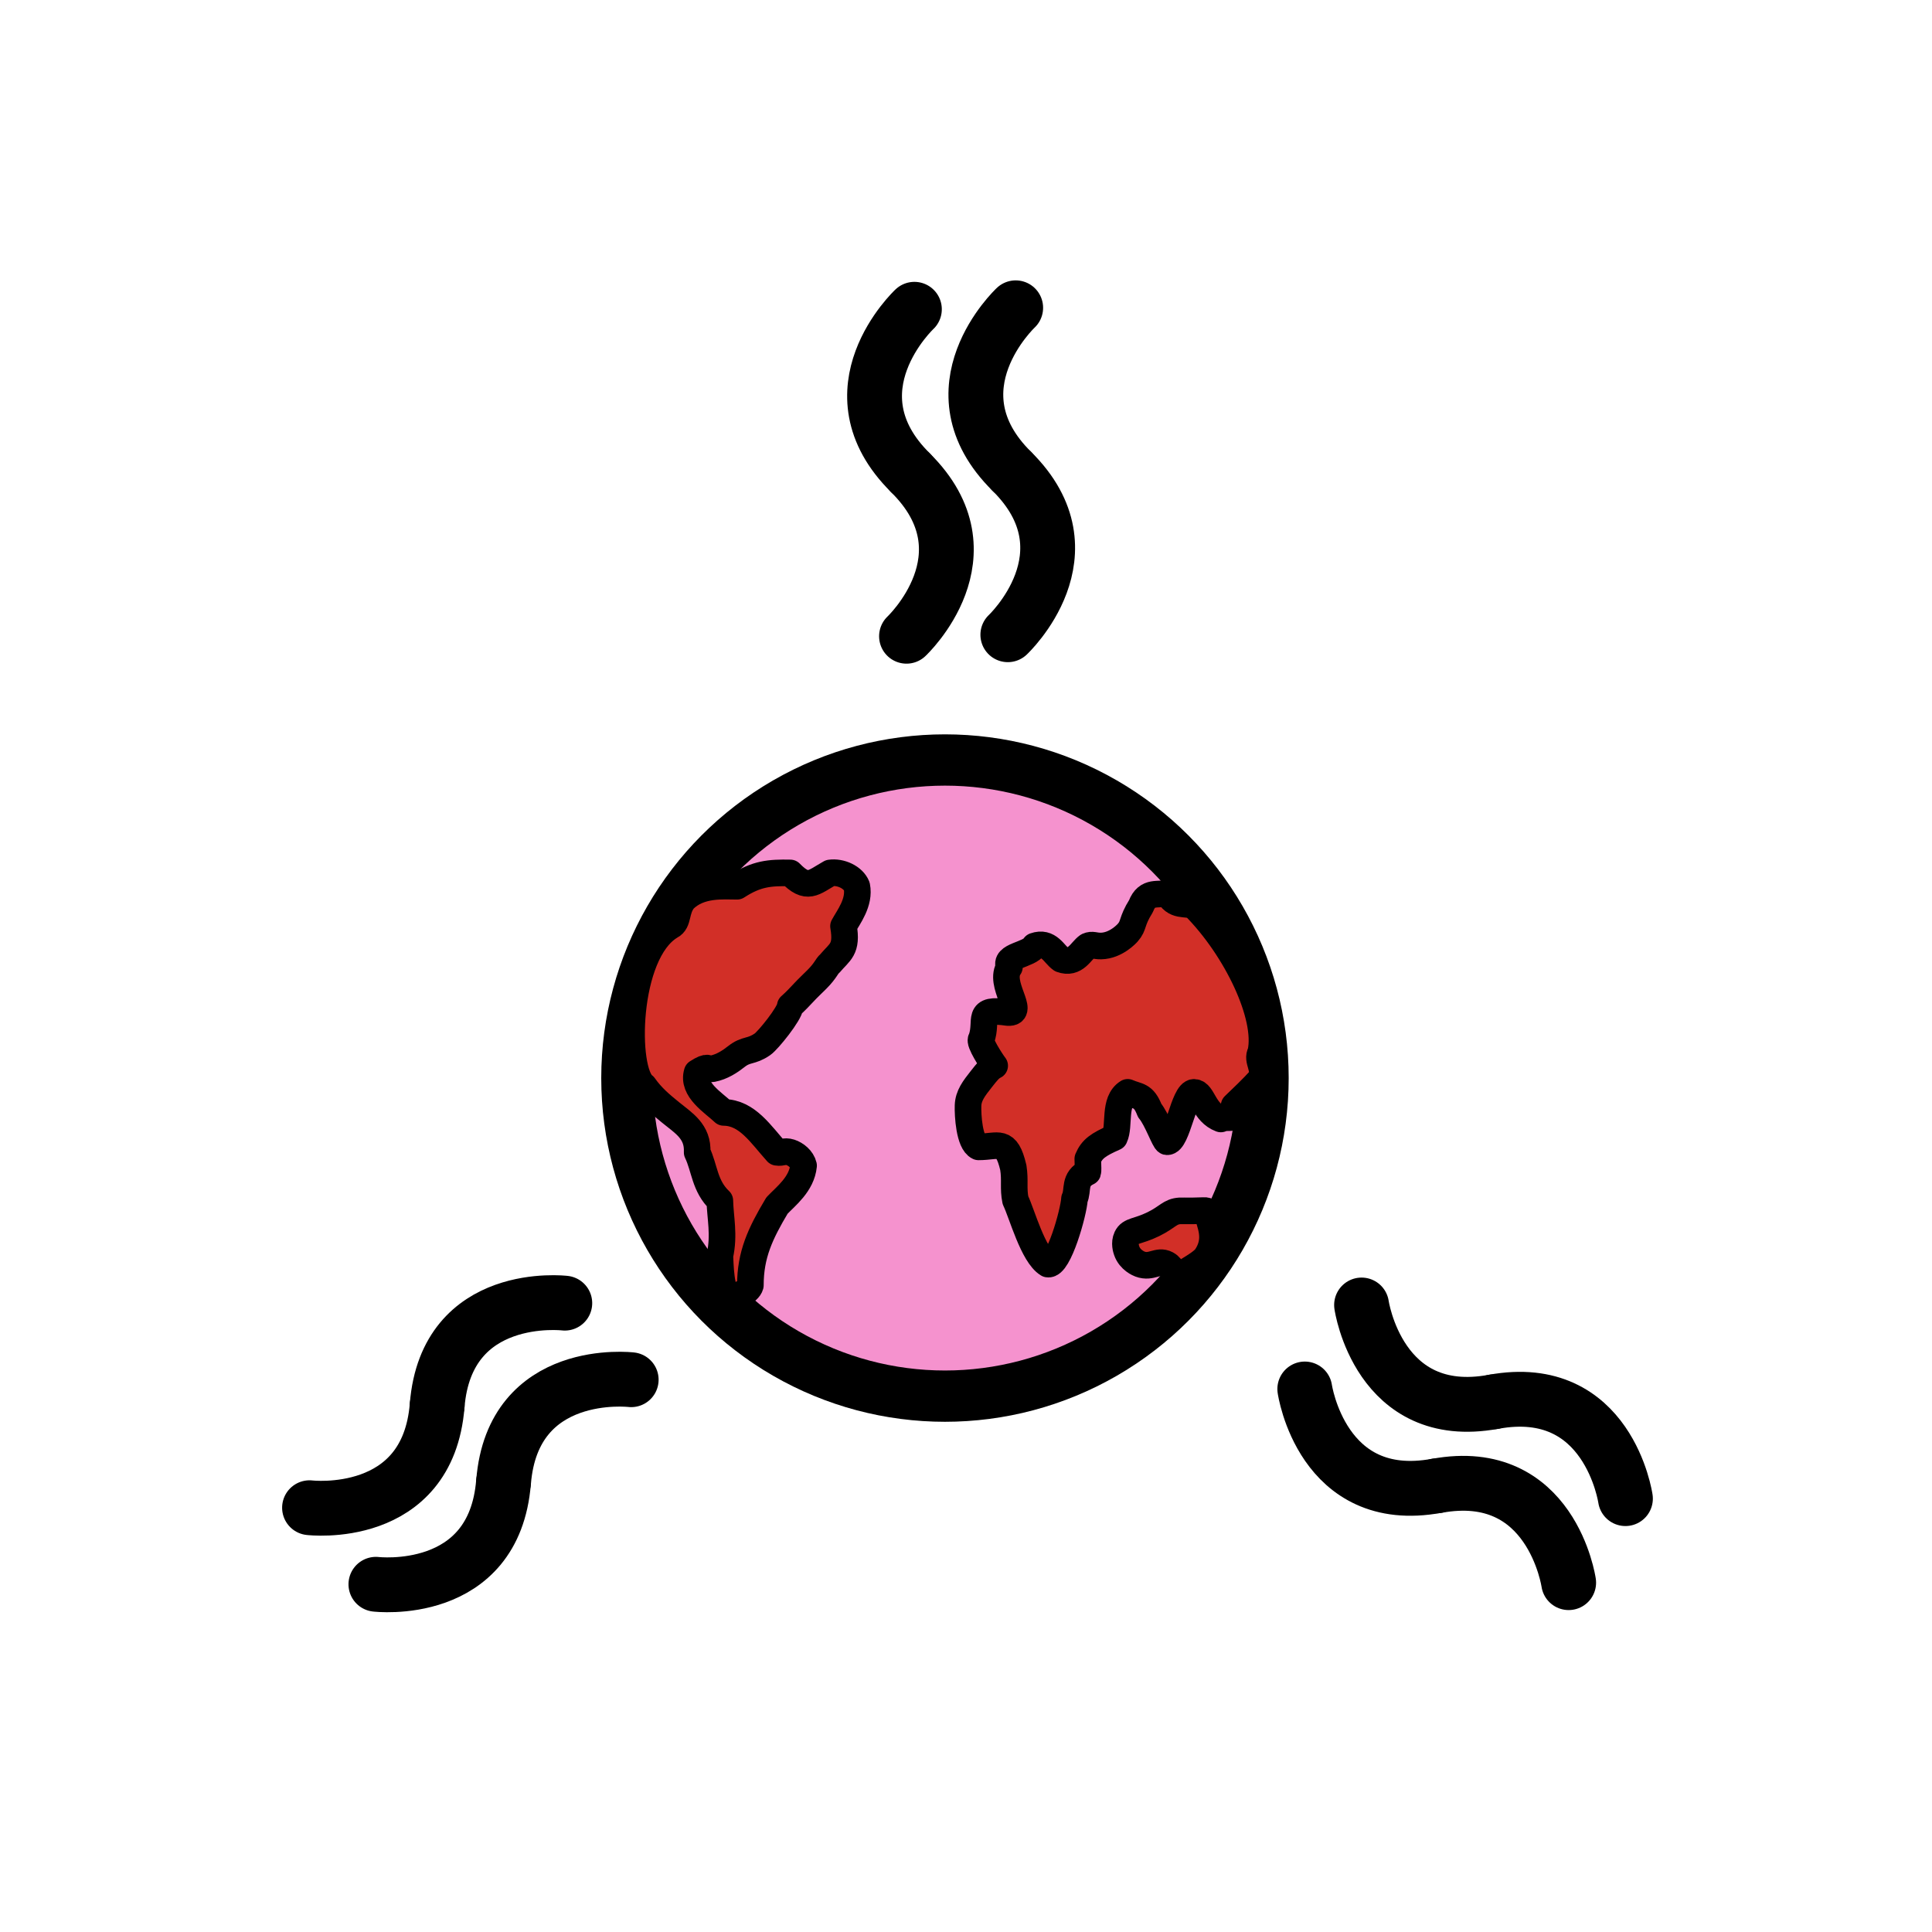 <?xml version="1.0" encoding="UTF-8" standalone="no"?>
<!-- Created with Inkscape (http://www.inkscape.org/) -->

<svg
   width="210mm"
   height="210mm"
   viewBox="0 0 210 210"
   version="1.1"
   id="svg1052"
   inkscape:version="1.1.1 (1:1.1+202109281954+c3084ef5ed)"
   sodipodi:docname="climate-change-small.svg"
   xmlns:inkscape="http://www.inkscape.org/namespaces/inkscape"
   xmlns:sodipodi="http://sodipodi.sourceforge.net/DTD/sodipodi-0.dtd"
   xmlns="http://www.w3.org/2000/svg"
   xmlns:svg="http://www.w3.org/2000/svg">
  <sodipodi:namedview
     id="namedview1054"
     pagecolor="#ffffff"
     bordercolor="#666666"
     borderopacity="1.0"
     inkscape:pageshadow="2"
     inkscape:pageopacity="0.0"
     inkscape:pagecheckerboard="0"
     inkscape:document-units="mm"
     showgrid="false"
     inkscape:zoom="0.56739911"
     inkscape:cx="924.39341"
     inkscape:cy="292.56302"
     inkscape:window-width="1920"
     inkscape:window-height="1056"
     inkscape:window-x="0"
     inkscape:window-y="0"
     inkscape:window-maximized="1"
     inkscape:current-layer="color" />
  <defs
     id="defs1049" />
  <g
     inkscape:label="Calque 1"
     inkscape:groupmode="layer"
     id="layer1">
    <g
       id="g1374"
       transform="matrix(2.934,0,0,2.934,0.951,0.368)">
      <g
         id="color">
        <g
           id="g991"
           transform="matrix(0.819,0,0,0.819,5.118,2.111)">
          <circle
             style="fill:#f592ce;fill-opacity:1;fill-rule:evenodd;stroke:#000000;stroke-width:2.32;stroke-miterlimit:4;stroke-dasharray:none;stroke-opacity:1"
             id="path850-3"
             cx="36.1"
             cy="46.035"
             r="14.388" />
          <g
             id="g935"
             transform="translate(51.989,41.906)"
             style="fill:#d22f27;fill-opacity:1">
            <g
               id="g972"
               transform="matrix(0.474,0,0,0.474,-5.001,6.624)"
               style="fill:#d22f27;fill-opacity:1">
              <path
                 fill="none"
                 stroke="#000000"
                 stroke-linecap="round"
                 stroke-linejoin="round"
                 stroke-miterlimit="10"
                 stroke-width="2.539"
                 d="m -37.734,-12.142 c -0.053,0.741 -2.117,3.283 -2.645,3.65 -1.102,0.766 -1.533,0.415 -2.493,1.17 -0.609,0.479 -1.369,0.991 -2.301,1.17 -0.516,0.099 -0.288,-0.388 -1.448,0.357 -0.502,1.635 1.529,2.854 2.539,3.809 2.253,0.02 3.544,2.11 5.079,3.809 0.515,0.086 0.699,-0.183 1.27,0 0.522,0.168 1.121,0.636 1.27,1.27 -0.18,1.783 -1.695,2.918 -2.539,3.809 -1.602,2.687 -2.539,4.684 -2.539,7.618 -0.166,0.631 -1.447,1.184 -1.931,1.111 -0.952,-0.143 -0.935,-3.432 -0.979,-3.941 0.446,-1.999 0.031,-3.65 -0.003,-5.257 -1.473,-1.395 -1.441,-3.106 -2.166,-4.609 0.098,-2.007 -1.318,-2.808 -2.539,-3.809 -0.933,-0.763 -1.761,-1.44 -2.539,-2.539 -1.92,-1.325 -1.782,-12.663 2.539,-15.236 0.821,-0.411 0.429,-1.499 1.27,-2.539 1.526,-1.508 3.76,-1.27 5.079,-1.27 1.871,-1.216 3.122,-1.307 5.079,-1.27 1.636,1.68 2.18,0.921 3.809,0 1.001,-0.141 2.193,0.408 2.539,1.27 0.307,1.533 -0.792,2.934 -1.27,3.809 0.381,2.246 -0.352,2.428 -1.309,3.571 -0.309,0.254 -0.384,0.661 -1.23,1.508 -0.423,0.423 -0.863,0.831 -1.27,1.27 -0.928,1 -1.076,1.076 -1.27,1.27"
                 id="path16"
                 style="fill:#d22f27;fill-opacity:1"
                 sodipodi:nodetypes="ccsccccccccccccccccccccccscc" />
              <path
                 fill="none"
                 stroke="#000000"
                 stroke-linecap="round"
                 stroke-linejoin="round"
                 stroke-miterlimit="10"
                 stroke-width="2.539"
                 d="m -18.227,-6.441 c -0.295,-0.376 -1.559,-2.318 -1.27,-2.539 0.66,-1.84 -0.635,-2.991 2.539,-2.539 1.76,0.114 -1,-2.759 0.138,-4.342 -0.594,-1.097 1.894,-1.136 2.402,-2.006 1.388,-0.487 1.849,0.792 2.539,1.27 1.382,0.505 1.872,-0.806 2.539,-1.27 0.435,-0.196 0.651,0.013 1.27,0 1.419,-0.031 2.462,-1.182 2.539,-1.27 0.639,-0.725 0.315,-1.015 1.27,-2.539 0.59,-1.562 1.692,-0.954 2.539,-1.27 0.662,1.427 1.738,0.888 2.539,1.27 4.036,4.065 7.113,10.536 6.348,13.966 -0.438,0.779 0.49,1.504 0,2.539 -0.839,0.919 -1.748,1.782 -2.539,2.539 0.823,1.664 -0.907,0.907 -1.27,1.27 -1.638,-0.614 -1.704,-2.501 -2.539,-2.539 -1.002,-0.045 -1.612,4.811 -2.6,4.712 -0.222,-0.022 -0.953,-2.152 -1.652,-2.983 -0.587,-1.53 -1.132,-1.3 -2.096,-1.729 -1.376,0.862 -0.728,3.188 -1.258,4.297 -1.56,0.693 -2.15,1.096 -2.551,2.052 0.026,0.779 0.039,1.171 0,1.27 -1.395,0.666 -0.871,1.713 -1.27,2.539 -0.076,1.313 -1.511,6.421 -2.539,6.233 -1.421,-0.86 -2.471,-4.809 -3.093,-6.095 -0.234,-1.162 -0.01,-1.859 -0.205,-3.116 -0.664,-2.803 -1.393,-1.977 -3.317,-1.977 -0.892,-0.411 -1.033,-3.03 -1.004,-3.933 0.031,-0.964 0.564,-1.641 1.27,-2.539 0.553,-0.704 0.83,-1.056 1.27,-1.27"
                 id="path18"
                 style="fill:#d22f27;fill-opacity:1"
                 sodipodi:nodetypes="cccccccsccccccccccccccccccccscc" />
              <path
                 fill="none"
                 stroke="#000000"
                 stroke-linecap="round"
                 stroke-linejoin="round"
                 stroke-miterlimit="10"
                 stroke-width="2.539"
                 d="m -3.087,8.679 c -1.498,0.736 -2.214,0.575 -2.539,1.27 -0.252,0.539 -0.05,1.125 0,1.27 0.308,0.894 1.174,1.234 1.27,1.27 1.097,0.411 1.7,-0.45 2.539,0 0.64,0.343 0.54,0.979 1.27,1.27 -0.123,-0.304 1.79,-1.091 2.468,-1.909 1.216,-1.77 0.376,-3.191 0.072,-4.44 -0.16,-0.055 -0.175,-0.015 -1.27,0 -0.928,0.013 -1.024,-0.015 -1.27,0 -0.971,0.059 -1.148,0.587 -2.539,1.27 z"
                 id="path20"
                 style="fill:#d22f27;fill-opacity:1"
                 sodipodi:nodetypes="scccscccsss" />
            </g>
          </g>
        </g>
        <g
           id="g1097-67"
           transform="matrix(1.27,0,0,1.27,-10.46,-13.919)"
           style="stroke:#000000;stroke-width:0.033;stroke-miterlimit:4;stroke-dasharray:none;stroke-opacity:1">
          <g
             id="g927-5">
            <g
               id="g887-3"
               style="stroke-width:1.6;stroke-miterlimit:4;stroke-dasharray:none"
               transform="translate(-0.251,-0.739)">
              <path
                 fill="none"
                 stroke="#000000"
                 stroke-linecap="round"
                 stroke-linejoin="round"
                 stroke-width="0.581"
                 d="m 55.647,55.316 c 0,0 -0.497,-3.441 -3.848,-2.824"
                 id="path27-5-56"
                 style="stroke:#000000;stroke-width:1.6;stroke-miterlimit:4;stroke-dasharray:none;stroke-opacity:1" />
              <path
                 fill="none"
                 stroke="#000000"
                 stroke-linecap="round"
                 stroke-linejoin="round"
                 stroke-width="0.581"
                 d="m 47.95,49.668 c 0,0 0.497,3.441 3.848,2.824"
                 id="path29-6-2"
                 style="stroke:#000000;stroke-width:1.6;stroke-miterlimit:4;stroke-dasharray:none;stroke-opacity:1" />
            </g>
            <g
               id="g891-9"
               style="stroke-width:1.6;stroke-miterlimit:4;stroke-dasharray:none"
               transform="translate(-0.684,-0.407)">
              <path
                 fill="none"
                 stroke="#000000"
                 stroke-linecap="round"
                 stroke-linejoin="round"
                 stroke-width="0.581"
                 d="m 54.424,57.435 c 0,0 -0.497,-3.441 -3.848,-2.824"
                 id="path23-5-1"
                 style="stroke:#000000;stroke-width:1.6;stroke-miterlimit:4;stroke-dasharray:none;stroke-opacity:1" />
              <path
                 fill="none"
                 stroke="#000000"
                 stroke-linecap="round"
                 stroke-linejoin="round"
                 stroke-width="0.581"
                 d="m 46.727,51.786 c 0,0 0.497,3.441 3.848,2.824"
                 id="path25-3-27"
                 style="stroke:#000000;stroke-width:1.6;stroke-miterlimit:4;stroke-dasharray:none;stroke-opacity:1" />
            </g>
          </g>
        </g>
        <g
           id="g1097-6-0"
           transform="matrix(0.329,-1.226,1.226,0.329,-64.537,98.112)"
           style="stroke:#000000;stroke-width:0.033;stroke-miterlimit:4;stroke-dasharray:none;stroke-opacity:1">
          <g
             id="g927-2-9">
            <g
               id="g887-6-3"
               style="stroke-width:1.6;stroke-miterlimit:4;stroke-dasharray:none"
               transform="translate(-0.251,-0.739)">
              <path
                 fill="none"
                 stroke="#000000"
                 stroke-linecap="round"
                 stroke-linejoin="round"
                 stroke-width="0.581"
                 d="m 55.647,55.316 c 0,0 -0.497,-3.441 -3.848,-2.824"
                 id="path27-5-1-6"
                 style="stroke:#000000;stroke-width:1.6;stroke-miterlimit:4;stroke-dasharray:none;stroke-opacity:1" />
              <path
                 fill="none"
                 stroke="#000000"
                 stroke-linecap="round"
                 stroke-linejoin="round"
                 stroke-width="0.581"
                 d="m 47.95,49.668 c 0,0 0.497,3.441 3.848,2.824"
                 id="path29-6-8-0"
                 style="stroke:#000000;stroke-width:1.6;stroke-miterlimit:4;stroke-dasharray:none;stroke-opacity:1" />
            </g>
            <g
               id="g891-7-6"
               style="stroke-width:1.6;stroke-miterlimit:4;stroke-dasharray:none"
               transform="translate(-0.684,-0.407)">
              <path
                 fill="none"
                 stroke="#000000"
                 stroke-linecap="round"
                 stroke-linejoin="round"
                 stroke-width="0.581"
                 d="m 54.424,57.435 c 0,0 -0.497,-3.441 -3.848,-2.824"
                 id="path23-5-9-2"
                 style="stroke:#000000;stroke-width:1.6;stroke-miterlimit:4;stroke-dasharray:none;stroke-opacity:1" />
              <path
                 fill="none"
                 stroke="#000000"
                 stroke-linecap="round"
                 stroke-linejoin="round"
                 stroke-width="0.581"
                 d="m 46.727,51.786 c 0,0 0.497,3.441 3.848,2.824"
                 id="path25-3-2-6"
                 style="stroke:#000000;stroke-width:1.6;stroke-miterlimit:4;stroke-dasharray:none;stroke-opacity:1" />
            </g>
          </g>
        </g>
        <g
           id="g1097-0-1"
           transform="matrix(0.726,1.041,-1.041,0.726,53.61,-73.9)"
           style="stroke:#000000;stroke-width:0.033;stroke-miterlimit:4;stroke-dasharray:none;stroke-opacity:1">
          <g
             id="g927-23-8">
            <g
               id="g887-7-7"
               style="stroke-width:1.6;stroke-miterlimit:4;stroke-dasharray:none"
               transform="translate(-0.251,-0.739)">
              <path
                 fill="none"
                 stroke="#000000"
                 stroke-linecap="round"
                 stroke-linejoin="round"
                 stroke-width="0.581"
                 d="m 55.647,55.316 c 0,0 -0.497,-3.441 -3.848,-2.824"
                 id="path27-5-5-9"
                 style="stroke:#000000;stroke-width:1.6;stroke-miterlimit:4;stroke-dasharray:none;stroke-opacity:1" />
              <path
                 fill="none"
                 stroke="#000000"
                 stroke-linecap="round"
                 stroke-linejoin="round"
                 stroke-width="0.581"
                 d="m 47.95,49.668 c 0,0 0.497,3.441 3.848,2.824"
                 id="path29-6-9-2"
                 style="stroke:#000000;stroke-width:1.6;stroke-miterlimit:4;stroke-dasharray:none;stroke-opacity:1" />
            </g>
            <g
               id="g891-2-0"
               style="stroke-width:1.6;stroke-miterlimit:4;stroke-dasharray:none"
               transform="translate(-0.684,-0.407)">
              <path
                 fill="none"
                 stroke="#000000"
                 stroke-linecap="round"
                 stroke-linejoin="round"
                 stroke-width="0.581"
                 d="m 54.424,57.435 c 0,0 -0.497,-3.441 -3.848,-2.824"
                 id="path23-5-2-2"
                 style="stroke:#000000;stroke-width:1.6;stroke-miterlimit:4;stroke-dasharray:none;stroke-opacity:1" />
              <path
                 fill="none"
                 stroke="#000000"
                 stroke-linecap="round"
                 stroke-linejoin="round"
                 stroke-width="0.581"
                 d="m 46.727,51.786 c 0,0 0.497,3.441 3.848,2.824"
                 id="path25-3-8-3"
                 style="stroke:#000000;stroke-width:1.6;stroke-miterlimit:4;stroke-dasharray:none;stroke-opacity:1" />
            </g>
          </g>
        </g>
      </g>
    </g>
  </g>
</svg>
